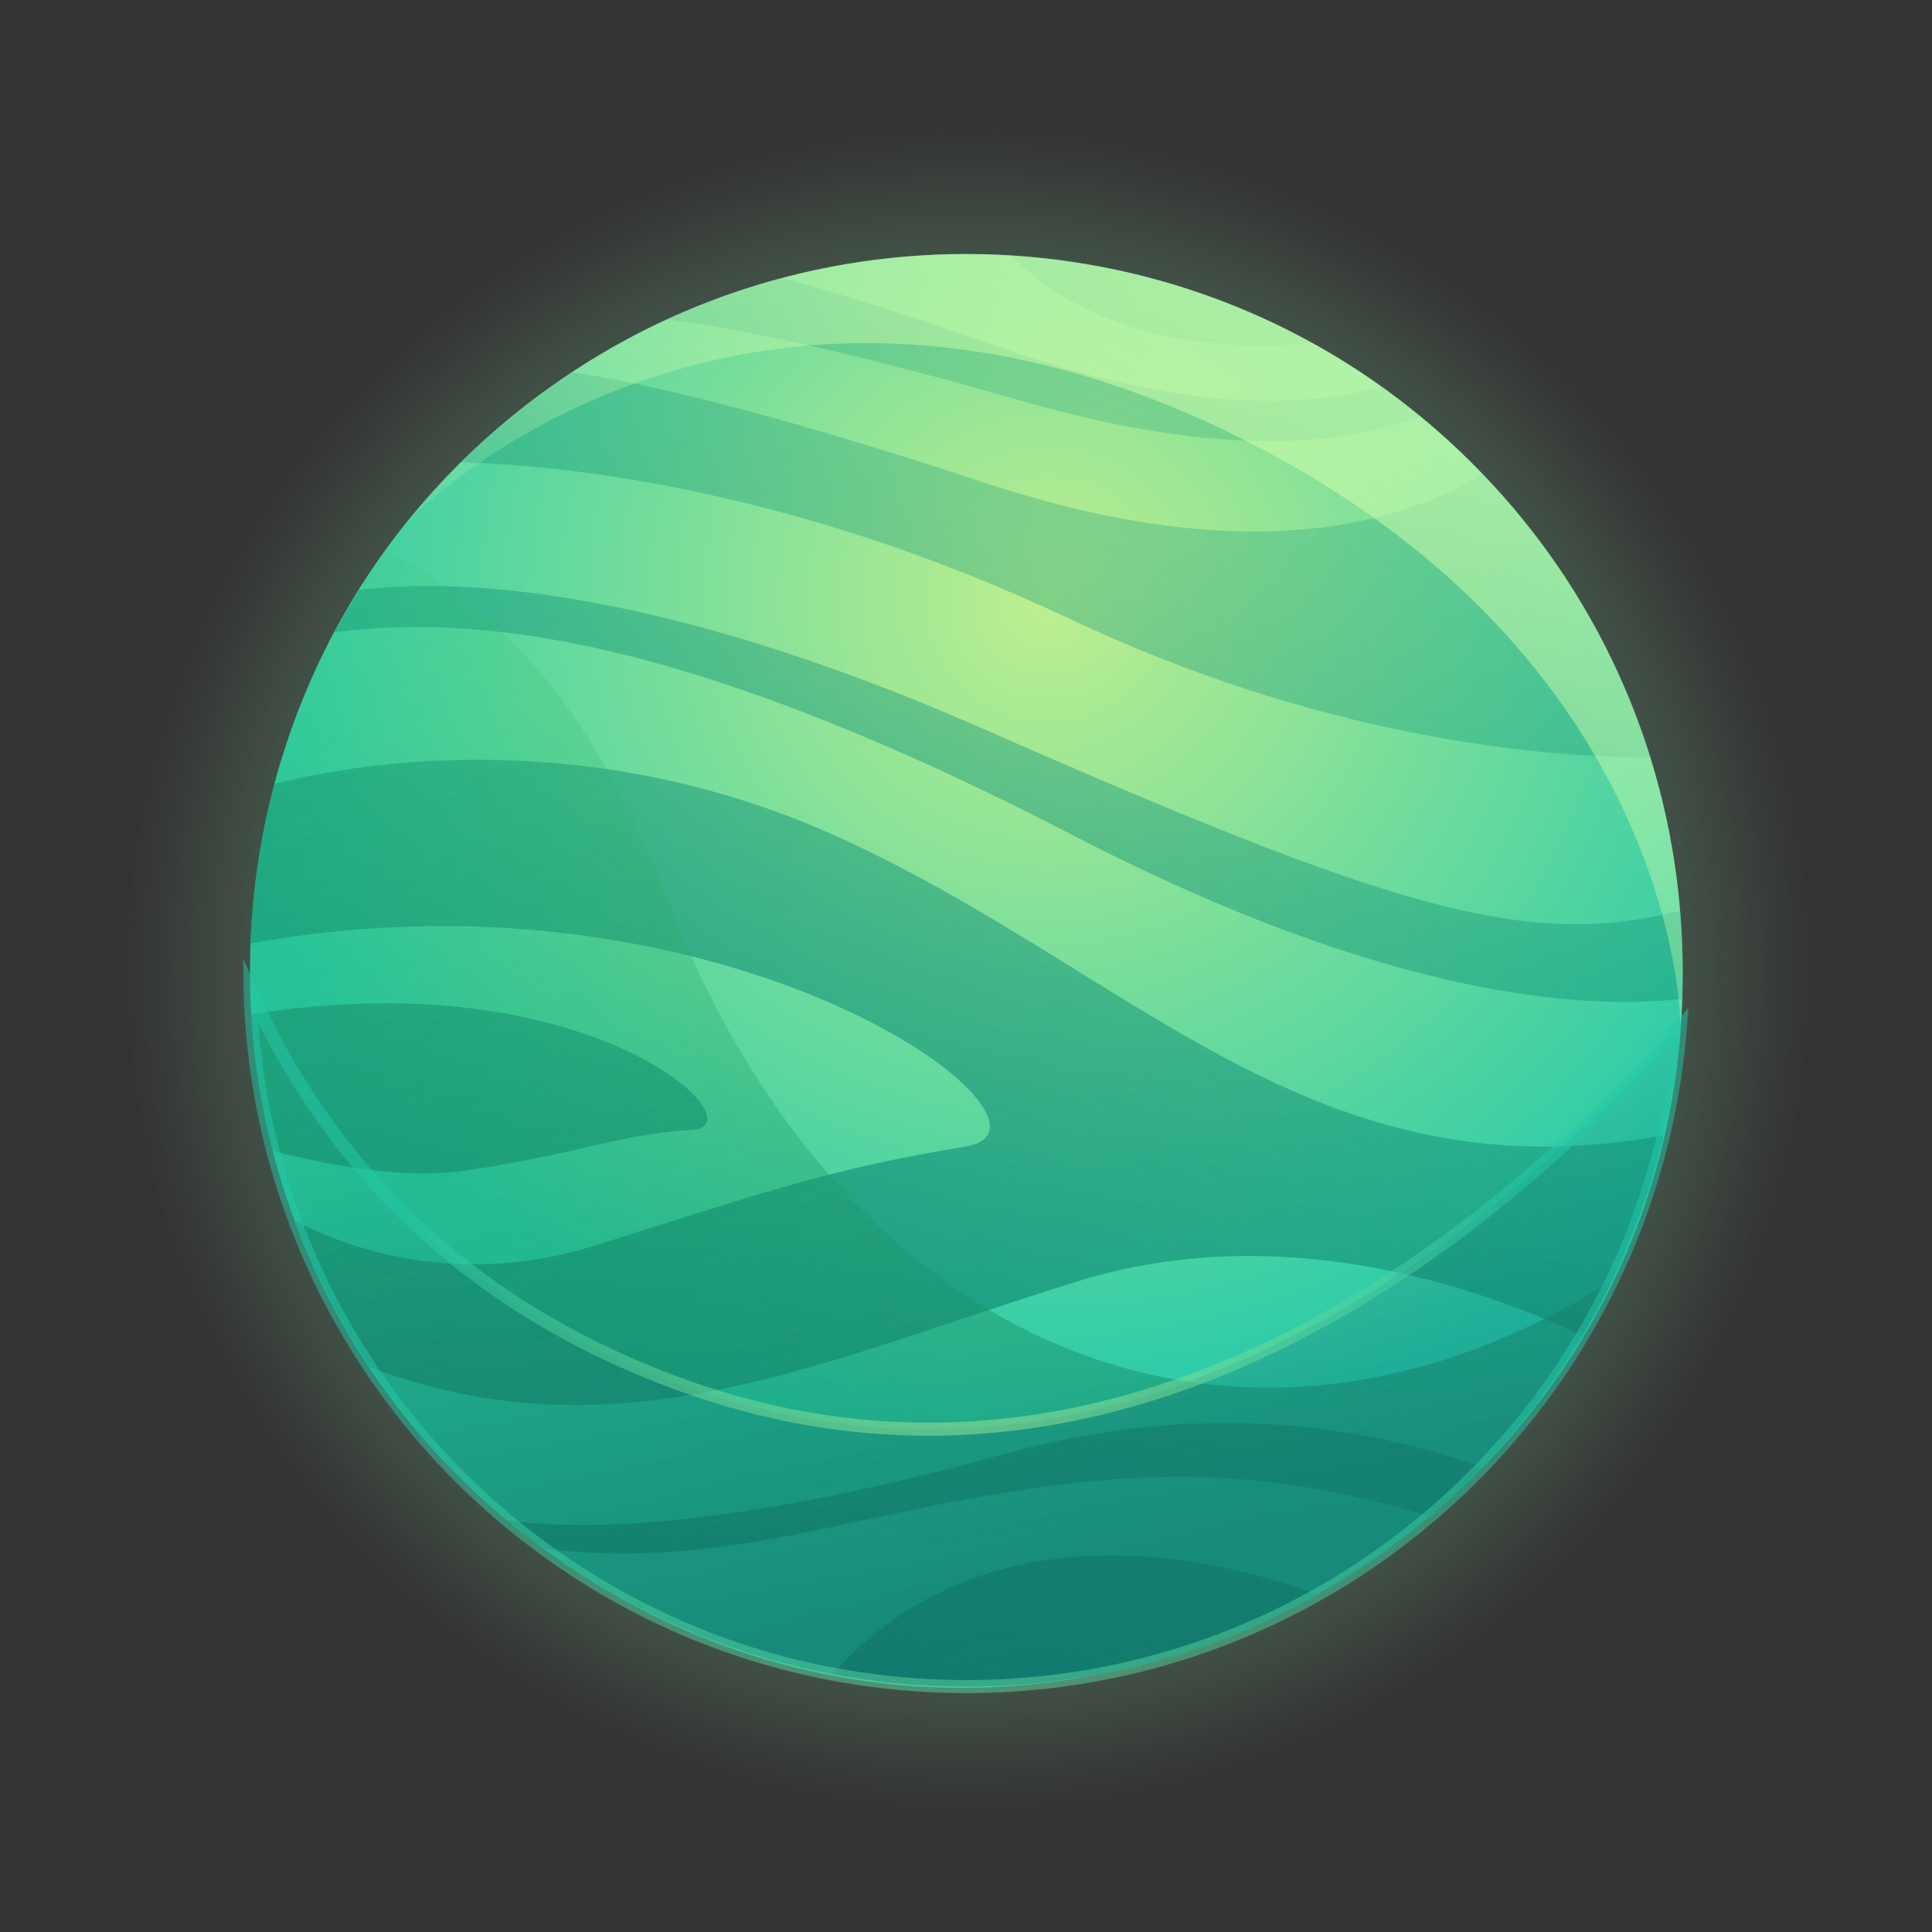 <svg width="148" height="148" viewBox="0 0 148 148" fill="none" xmlns="http://www.w3.org/2000/svg">
<rect x="0" y="0" width="148" height="148" fill="#333333" stroke="none"/>
<path d="M67.16 1.01C10.07 6.42 -20.66 74.38 17.16 120.79C34.63 142.32 63.81 152.97 92.58 145.56C107.99 141.59 121.31 132.78 130.81 121.31C172.26 71.49 133.21 -5.29 67.16 1.01Z" fill="url(#paint0_radial_291_622)"/>
<path d="M41.62 118.62C10.84 96.15 11.8 49.62 43.82 28.51C65.55 14.13 95 16.99 113.56 36.29C122.1 45.16 127.64 56.87 128.7 69.79C132.63 116.71 79.34 146.27 41.62 118.62Z" fill="url(#paint1_radial_291_622)"/>
<path d="M126.43 58.03C117.72 58 101.15 56.48 81.86 47.37C60.54 37.3 42.89 35.62 35.34 35.42C37.93 32.85 40.77 30.53 43.83 28.52C48.85 29.24 58.32 31.33 75.6 37.03C96.08 43.79 107.86 39.85 113.58 36.3C119.41 42.36 123.87 49.77 126.43 58.03Z" fill="url(#paint2_linear_291_622)"/>
<path d="M108.8 31.89C104.02 33.79 94.62 35.43 78.41 30.75C64.22 26.65 55.81 25.06 51.1 24.47C53.92 23.17 56.86 22.11 59.91 21.3C64.05 22.41 69.55 24.1 76.84 26.68C91.31 31.8 100.57 31.11 105.81 29.61C106.84 30.33 107.84 31.09 108.8 31.89Z" fill="url(#paint3_linear_291_622)"/>
<path d="M100.52 26.27C95.04 26.81 84.52 26.71 77.47 19.57C85.79 20.08 93.61 22.45 100.52 26.27Z" fill="url(#paint4_linear_291_622)"/>
<path d="M128.9 74.33C128.9 75.06 128.88 75.79 128.86 76.52C121.53 77.36 106.47 76.55 82.18 63.98C51.46 48.09 35.95 47.19 25.64 48.42C26.23 47.32 26.85 46.24 27.52 45.19C34.38 44.34 49.72 44.58 75.29 55.82C106.89 69.71 116.96 72.72 128.72 69.77C128.83 71.28 128.9 72.8 128.9 74.33Z" fill="url(#paint5_linear_291_622)"/>
<path d="M64.61 64.3C45.38 55.43 27.7 58.37 21.02 60.04C19.96 63.96 19.33 68.05 19.18 72.27C56.14 65.58 83.21 86.29 74.02 87.82C64.61 89.39 60.54 90.64 45.8 95.35C35.04 98.79 26.44 95.53 22.6 93.52C24.08 97.5 26.01 101.26 28.34 104.74C47.42 111.87 62.67 104.33 82.5 98.17C97.91 93.38 112.91 98.41 121.24 102.33C124.04 97.62 126.15 92.45 127.45 86.97C100.73 91.88 87.23 74.73 64.61 64.3Z" fill="url(#paint6_linear_291_622)"/>
<path d="M53.01 86.56C47.37 86.87 44.23 88.44 35.45 89.7C31.12 90.32 25.5 89.34 20.91 88.18C20.03 84.81 19.47 81.3 19.25 77.71C45.33 73.49 58.32 86.26 53.01 86.56Z" fill="url(#paint7_linear_291_622)"/>
<path d="M113.55 112.39C112.27 113.72 110.93 114.98 109.52 116.17C102.83 114.08 95.25 112.77 87.18 113.21C68.57 114.23 57.43 120.64 41.61 118.62C40.67 117.93 39.75 117.22 38.86 116.47C45.32 117.34 56.92 116.92 77.14 111.33C91.34 107.41 103.65 108.92 113.55 112.39Z" fill="url(#paint8_linear_291_622)"/>
<path d="M100.94 122.16C92.99 126.64 83.8 129.2 74.02 129.2C70.51 129.2 67.08 128.87 63.76 128.24C75.54 115.19 92.71 119.16 100.94 122.16Z" fill="url(#paint9_linear_291_622)"/>
<path opacity="0.55" d="M123.5 98.08C122.8 99.53 122.04 100.94 121.23 102.32C119.06 105.97 116.48 109.35 113.55 112.39C112.27 113.72 110.93 114.98 109.52 116.17C106.86 118.43 103.99 120.44 100.93 122.16C92.98 126.64 83.79 129.2 74.01 129.2C70.5 129.2 67.07 128.87 63.75 128.24C55.59 126.7 48.07 123.35 41.62 118.62C40.68 117.93 39.76 117.22 38.87 116.47C34.82 113.09 31.26 109.14 28.33 104.73C26.01 101.25 24.08 97.49 22.59 93.51C21.94 91.77 21.38 89.99 20.9 88.17C20.02 84.8 19.46 81.29 19.24 77.7C19.2 77.08 19.17 76.46 19.16 75.84C19.14 75.34 19.14 74.83 19.14 74.33C19.14 73.64 19.15 72.95 19.18 72.26C19.34 68.05 19.97 63.95 21.02 60.03C22.12 55.95 23.67 52.07 25.63 48.42C26.22 47.32 26.84 46.24 27.51 45.19C28.15 44.18 28.81 43.19 29.51 42.22C37.25 45.78 45.19 53.38 50.97 68.52C59.27 90.26 74.16 103.31 91.03 105.84C101.46 107.42 112.65 104.97 123.5 98.08Z" fill="url(#paint10_linear_291_622)"/>
<path opacity="0.5" d="M128.73 78.65C128.51 81.48 128.07 84.26 127.43 86.96C126.51 90.84 125.19 94.57 123.5 98.08C122.8 99.53 122.04 100.94 121.23 102.32C119.06 105.97 116.48 109.35 113.55 112.39C112.27 113.72 110.93 114.98 109.52 116.17C106.86 118.43 103.99 120.44 100.93 122.16C92.98 126.64 83.79 129.2 74.01 129.2C70.5 129.2 67.07 128.87 63.75 128.24C55.59 126.7 48.07 123.35 41.62 118.62C40.68 117.93 39.76 117.22 38.87 116.47C34.82 113.09 31.26 109.14 28.33 104.73C26.01 101.25 24.08 97.49 22.59 93.51C21.94 91.77 21.38 89.99 20.9 88.17C20.02 84.8 19.46 81.29 19.24 77.7C19.2 77.08 19.17 76.46 19.16 75.84C24.47 87.7 34.07 99.15 51.12 105.69C65.69 111.27 79.22 110.15 91.02 105.85C107.73 99.79 120.96 87.39 128.73 78.65Z" fill="url(#paint11_linear_291_622)" stroke="url(#paint12_radial_291_622)" stroke-miterlimit="10"/>
<path d="M128.74 78.53C128.72 77.37 128.02 50.3 95.5 33.8C56.82 14.17 32.02 39.13 31.46 39.7C52.2 14.19 90.71 12.53 113.56 36.3C124.44 47.59 129.92 62.86 128.74 78.53Z" fill="url(#paint13_linear_291_622)"/>
<defs>
<radialGradient id="paint0_radial_291_622" cx="0" cy="0" r="1" gradientUnits="userSpaceOnUse" gradientTransform="translate(74.181 74.275) scale(64.624)">
<stop stop-color="#77E5B5"/>
<stop offset="1" stop-color="#95F6B0" stop-opacity="0"/>
</radialGradient>
<radialGradient id="paint1_radial_291_622" cx="0" cy="0" r="1" gradientUnits="userSpaceOnUse" gradientTransform="translate(80.307 45.814) scale(64.893 64.893)">
<stop stop-color="#BEEF8F"/>
<stop offset="1" stop-color="#24C9A9"/>
</radialGradient>
<linearGradient id="paint2_linear_291_622" x1="47.679" y1="138.202" x2="93.773" y2="11.207" gradientUnits="userSpaceOnUse">
<stop stop-color="#138677"/>
<stop offset="1" stop-color="#139B77" stop-opacity="0.1"/>
</linearGradient>
<linearGradient id="paint3_linear_291_622" x1="40.906" y1="135.744" x2="87.001" y2="8.748" gradientUnits="userSpaceOnUse">
<stop stop-color="#138677"/>
<stop offset="1" stop-color="#139B77" stop-opacity="0.1"/>
</linearGradient>
<linearGradient id="paint4_linear_291_622" x1="47.208" y1="138.03" x2="93.302" y2="11.036" gradientUnits="userSpaceOnUse">
<stop stop-color="#138677"/>
<stop offset="1" stop-color="#139B77" stop-opacity="0.1"/>
</linearGradient>
<linearGradient id="paint5_linear_291_622" x1="49.514" y1="138.868" x2="95.609" y2="11.873" gradientUnits="userSpaceOnUse">
<stop stop-color="#138677"/>
<stop offset="1" stop-color="#139B77" stop-opacity="0.1"/>
</linearGradient>
<linearGradient id="paint6_linear_291_622" x1="50.563" y1="139.248" x2="96.657" y2="12.254" gradientUnits="userSpaceOnUse">
<stop stop-color="#138677"/>
<stop offset="1" stop-color="#139B77" stop-opacity="0.1"/>
</linearGradient>
<linearGradient id="paint7_linear_291_622" x1="19.896" y1="128.118" x2="65.991" y2="1.123" gradientUnits="userSpaceOnUse">
<stop stop-color="#138677"/>
<stop offset="1" stop-color="#139B77" stop-opacity="0.1"/>
</linearGradient>
<linearGradient id="paint8_linear_291_622" x1="65.267" y1="144.585" x2="111.361" y2="17.591" gradientUnits="userSpaceOnUse">
<stop stop-color="#138677"/>
<stop offset="1" stop-color="#139B77" stop-opacity="0.1"/>
</linearGradient>
<linearGradient id="paint9_linear_291_622" x1="74.143" y1="147.807" x2="120.238" y2="20.812" gradientUnits="userSpaceOnUse">
<stop stop-color="#138677"/>
<stop offset="1" stop-color="#139B77" stop-opacity="0.1"/>
</linearGradient>
<linearGradient id="paint10_linear_291_622" x1="80.119" y1="122.021" x2="51.899" y2="19.019" gradientUnits="userSpaceOnUse">
<stop stop-color="#127F6A"/>
<stop offset="1" stop-color="#3DD565" stop-opacity="0.1"/>
</linearGradient>
<linearGradient id="paint11_linear_291_622" x1="82.834" y1="130.637" x2="74.216" y2="80.479" gradientUnits="userSpaceOnUse">
<stop stop-color="#126D6A"/>
<stop offset="1" stop-color="#12656A" stop-opacity="0"/>
</linearGradient>
<radialGradient id="paint12_radial_291_622" cx="0" cy="0" r="1" gradientUnits="userSpaceOnUse" gradientTransform="translate(73.975 101.534) scale(43.928 43.928)">
<stop stop-color="#BEEF8F"/>
<stop offset="1" stop-color="#24C9A9"/>
</radialGradient>
<linearGradient id="paint13_linear_291_622" x1="121.5" y1="-6.988" x2="67.874" y2="78.625" gradientUnits="userSpaceOnUse">
<stop stop-color="#D4FFAE"/>
<stop offset="1" stop-color="#D4FFAE" stop-opacity="0"/>
</linearGradient>
</defs>
</svg>
